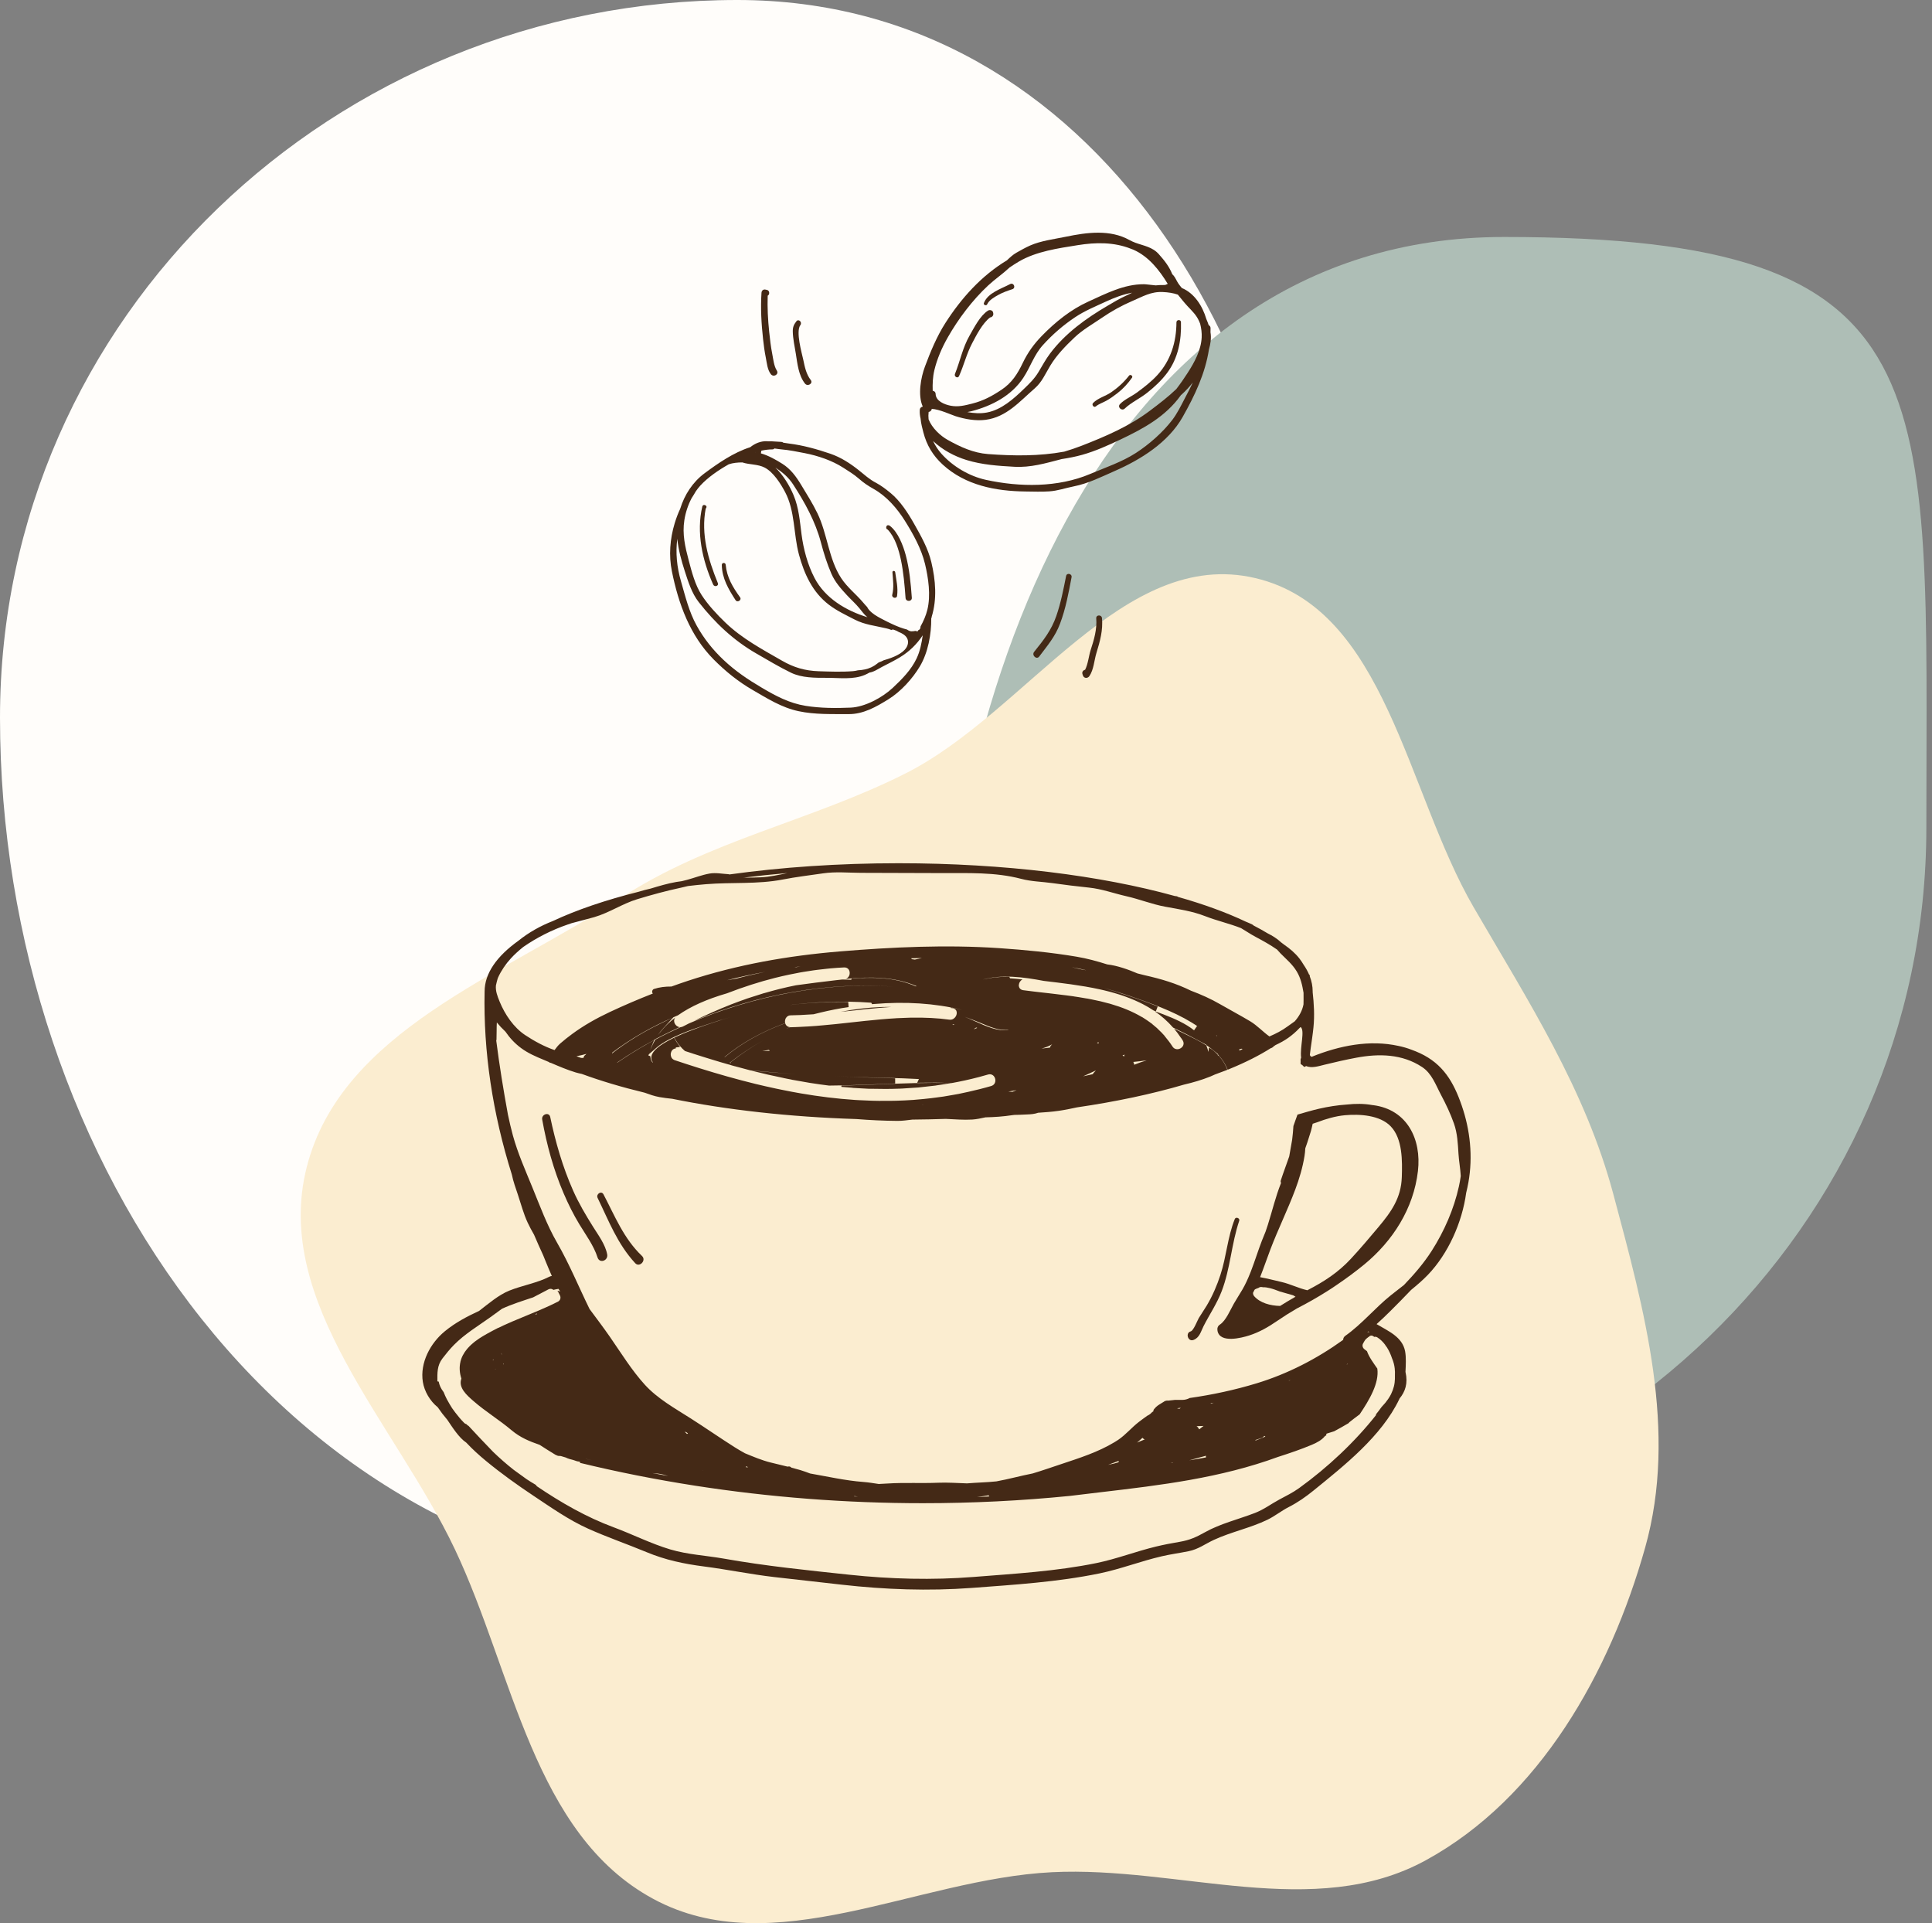 <svg width="212" height="211" viewBox="0 0 212 211" fill="none" xmlns="http://www.w3.org/2000/svg">
<rect x="0" y="0" width="212" height="211" fill="#808080" stroke="none"/>
<path fill-rule="evenodd" clip-rule="evenodd" d="M80.916 174.071C31.966 174.071 0 127.486 0 78.738C0 34.74 36.736 1.52588e-05 80.916 1.52588e-05C120.275 1.52588e-05 143.417 39.541 143.417 78.738C143.417 123.2 125.563 174.071 80.916 174.071Z" fill="#FFFDFA"/>
<path fill-rule="evenodd" clip-rule="evenodd" d="M165.048 26C213.998 26 211.38 42.085 211.38 90.833C211.38 134.831 174.644 169.571 130.464 169.571C91.105 169.571 102.547 160.53 102.547 121.333C102.547 76.871 120.401 26 165.048 26Z" fill="#AEBEB6"/>
<path fill-rule="evenodd" clip-rule="evenodd" d="M115.426 205.41C100.531 206.155 84.823 215.443 71.688 208.34C58.528 201.224 56.344 183.549 49.916 169.985C43.368 156.169 29.891 142.909 33.651 128.077C37.447 113.1 55.152 107.049 68.015 98.589C77.748 92.187 88.958 90.102 99.355 84.861C112.713 78.126 123.208 59.998 137.756 63.428C152.063 66.801 154.303 86.806 161.718 99.564C167.693 109.844 173.947 119.497 177.026 130.994C180.453 143.794 184.113 157.042 180.524 169.796C176.657 183.54 168.932 197.274 156.455 204.1C144.187 210.812 129.375 204.713 115.426 205.41Z" fill="#FBEDD0"/>
<g clip-path="url(#clip0_55_521)">
<path d="M92.216 111.017C94.087 110.823 95.953 110.604 97.823 110.477C97.469 110.479 97.121 110.473 96.758 110.486C95.217 110.541 93.701 110.725 92.216 111.017Z" fill="#442916"/>
<path d="M150.277 146.159C150.227 146.146 150.175 146.137 150.126 146.139L150.04 146.153L150.136 146.076L150.277 146.159ZM142.564 163.259C141.86 163.767 141.13 164.12 140.37 164.529C139.444 165.027 138.693 165.614 137.696 165.999C135.922 166.683 133.889 167.174 132.237 168.103C131.287 168.637 130.539 168.979 129.444 169.163C128.581 169.308 127.724 169.472 126.871 169.676C124.658 170.207 122.536 171.037 120.301 171.495C115.904 172.394 111.321 172.66 106.854 173.014C102.306 173.375 97.718 173.253 93.184 172.77C88.596 172.282 83.992 171.816 79.447 171.008C77.481 170.659 75.466 170.569 73.545 169.995C71.42 169.36 69.407 168.333 67.326 167.563C64.36 166.465 61.559 164.859 58.901 163.058C58.869 162.99 58.822 162.927 58.741 162.88C58.415 162.693 58.097 162.493 57.783 162.286C57.311 161.952 56.844 161.614 56.381 161.272C55.592 160.656 54.836 159.99 54.109 159.29C53.195 158.346 52.297 157.396 51.411 156.438L51.329 156.395L51.301 156.365L51.247 156.327L51.169 156.244C51.09 156.226 51.015 156.195 50.949 156.128C50.573 155.749 50.252 155.364 49.957 154.975C49.846 154.83 49.737 154.685 49.637 154.538L49.594 154.474C49.502 154.336 49.419 154.195 49.336 154.054C49.257 153.923 49.182 153.789 49.111 153.656L49.111 153.656L49.11 153.655C49.081 153.602 49.048 153.551 49.021 153.497C48.897 153.249 48.779 152.997 48.681 152.738L48.651 152.695C48.375 152.338 48.211 151.965 48.137 151.582L47.995 151.556C47.988 150.632 47.954 149.822 48.551 149.043C48.941 148.534 49.352 148.027 49.803 147.568C51.002 146.347 52.464 145.483 53.833 144.501C54.28 144.18 54.688 143.871 55.095 143.584C56.2 143.08 57.353 142.722 58.501 142.34C59.061 142.041 59.623 141.745 60.19 141.458C60.394 141.355 60.587 141.404 60.723 141.52H60.726C60.914 141.472 61.1 141.436 61.286 141.408C61.349 141.511 61.413 141.612 61.479 141.712C61.38 141.653 61.271 141.623 61.163 141.624L61.245 141.73C61.311 141.862 61.378 141.995 61.444 142.127C61.546 142.331 61.511 142.602 61.32 142.743L61.272 142.784C60.925 142.964 60.571 143.134 60.216 143.298C60.142 143.331 60.069 143.362 59.996 143.396C59.691 143.533 59.384 143.669 59.073 143.801V143.801C58.954 143.852 58.834 143.901 58.714 143.952V143.949C57.893 144.291 57.066 144.626 56.248 144.976L56.179 145.006C55.874 145.138 55.569 145.27 55.268 145.409C55.077 145.496 54.89 145.59 54.702 145.682L54.671 145.682C54.531 145.75 54.395 145.826 54.257 145.897L54.233 145.909L54.232 145.91C54.171 145.941 54.111 145.972 54.051 146.004L54.051 146.003L54.031 146.014C53.816 146.126 53.603 146.242 53.393 146.362C53.11 146.522 52.83 146.689 52.558 146.868C52.392 146.978 52.24 147.089 52.096 147.2L51.961 147.312C51.868 147.388 51.778 147.465 51.695 147.542L51.558 147.673C51.485 147.746 51.416 147.819 51.351 147.892L51.234 148.028C51.171 148.105 51.114 148.182 51.059 148.259L50.971 148.383C50.901 148.49 50.838 148.598 50.783 148.706L50.762 148.744C50.703 148.862 50.655 148.98 50.613 149.099L50.577 149.216C50.559 149.275 50.538 149.334 50.523 149.393L50.531 149.387C50.378 150.007 50.428 150.634 50.629 151.256C50.263 152.248 51.237 153.09 51.948 153.711C53.264 154.863 54.792 155.786 56.124 156.911C57.1 157.735 58.128 158.145 59.209 158.518C59.784 158.891 60.364 159.258 60.951 159.612C61.027 159.646 61.104 159.674 61.178 159.71L61.256 159.731C61.349 159.738 61.442 159.742 61.534 159.747C61.713 159.808 61.896 159.861 62.079 159.91C62.323 160.038 62.612 160.112 62.896 160.181C63.045 160.23 63.194 160.279 63.342 160.33L63.473 160.345L63.49 160.351C63.549 160.373 63.604 160.377 63.66 160.383L63.632 160.495C67.761 161.501 71.974 162.333 76.243 162.998L76.252 163L76.266 163.002C84.454 164.276 92.848 164.924 101.253 164.924C106.656 164.924 112.064 164.659 117.423 164.122C118.585 163.977 119.746 163.841 120.907 163.704C127.321 162.951 133.902 162.171 140.235 159.848C141.485 159.447 142.73 159.027 143.94 158.519C144.518 158.278 145.043 157.993 145.399 157.55L145.551 157.472L145.511 157.399L145.576 157.29C145.851 157.203 146.128 157.125 146.4 157.033C146.935 156.744 147.465 156.45 147.987 156.138L148.06 156.045C148.419 155.754 148.806 155.468 149.196 155.176C150.265 153.584 151.356 151.754 151.134 150.154C150.739 149.582 150.236 148.916 150 148.247C149.92 148.182 149.838 148.116 149.747 148.052C149.533 147.901 149.439 147.635 149.575 147.395C149.815 146.972 149.782 146.988 150.147 146.702L150.188 146.68C150.32 146.531 150.521 146.467 150.729 146.627L150.793 146.678C150.903 146.652 151.021 146.66 151.127 146.726C151.472 146.942 151.768 147.236 152.02 147.579L152.01 147.587C152.076 147.667 152.13 147.748 152.19 147.828C152.419 148.192 152.606 148.597 152.746 149.023C152.91 149.401 153.005 149.781 153.047 150.16L153.047 150.189C153.059 150.297 153.066 150.406 153.07 150.514C153.073 150.636 153.074 150.757 153.066 150.879C153.073 151.16 153.067 151.436 153.034 151.693C152.998 151.984 152.924 152.257 152.827 152.519C152.781 152.645 152.729 152.768 152.672 152.887L152.649 152.937L152.65 152.937L152.642 152.955L152.636 152.97C152.558 153.124 152.468 153.272 152.373 153.416L152.323 153.494C152.23 153.629 152.131 153.761 152.026 153.891L151.954 153.976C151.843 154.108 151.729 154.237 151.607 154.362C151.396 154.659 151.169 154.954 150.929 155.245L151.046 155.19C148.669 158.213 145.671 161.015 142.564 163.259ZM143.896 150.301L143.853 150.318L143.894 150.295L143.896 150.301ZM108.482 164.055L108.561 164.183C108.109 164.203 107.658 164.23 107.206 164.246C107.632 164.187 108.058 164.127 108.482 164.055ZM93.757 164.143C93.879 164.161 94.001 164.178 94.124 164.195C93.987 164.189 93.85 164.186 93.713 164.18L93.757 164.143ZM72.267 161.687C72.632 161.737 72.98 161.834 73.325 161.939C72.743 161.837 72.164 161.725 71.583 161.616C71.811 161.634 72.038 161.655 72.267 161.687ZM64.294 160.059C64.532 160.111 64.769 160.169 65.005 160.229C64.768 160.174 64.529 160.121 64.292 160.064L64.294 160.059ZM58.862 144.221L58.756 144.193L58.743 144.192L58.742 144.183C58.802 144.156 58.862 144.128 58.923 144.101L58.862 144.221ZM83.484 96.255C82.85 96.284 82.216 96.288 81.582 96.291C83.148 96.097 84.759 95.928 86.408 95.787C85.435 95.991 84.458 96.212 83.484 96.255ZM126.316 98.174L126.216 98.147L126.319 98.17L126.316 98.174ZM133.497 114.754L133.48 114.707L133.497 114.754ZM124.452 116.819C124.449 116.711 124.418 116.604 124.359 116.512C124.851 116.466 125.341 116.406 125.829 116.334C125.358 116.48 124.895 116.637 124.452 116.819ZM83.807 106.662C82.789 106.875 81.775 107.103 80.773 107.376C80.444 107.432 80.115 107.488 79.786 107.542C81.177 107.186 82.582 106.88 83.997 106.621C83.934 106.635 83.87 106.649 83.807 106.662ZM87.385 106.111C87.316 106.109 87.247 106.113 87.178 106.114C87.395 106.084 87.613 106.056 87.831 106.028C87.682 106.056 87.534 106.083 87.385 106.111ZM100.388 105.282C100.284 105.269 100.18 105.253 100.076 105.239L99.962 105.14C100.362 105.129 100.762 105.116 101.163 105.109C100.904 105.164 100.645 105.22 100.388 105.282ZM115.405 114.601L115.442 114.596L115.325 114.711C115.266 114.775 115.232 114.854 115.21 114.936C114.903 114.971 114.597 115.01 114.291 115.046C114.692 114.933 115.075 114.795 115.405 114.601ZM123.345 115.914C123.291 115.874 123.238 115.834 123.176 115.796C123.253 115.767 123.329 115.736 123.406 115.707C123.373 115.772 123.352 115.841 123.345 115.914ZM101.178 121.224L101.314 121.223L101.32 121.231L101.177 121.231L101.178 121.224ZM119.956 117.771L119.915 117.85C119.58 117.922 119.259 117.989 118.98 118.059L118.849 118.091C119.314 117.869 119.782 117.653 120.253 117.444C120.154 117.552 120.049 117.655 119.956 117.771ZM88.842 117.937C88.542 117.92 88.242 117.903 87.944 117.884C88.243 117.903 88.542 117.92 88.842 117.937ZM104.611 111.78L104.62 111.782C104.495 111.856 104.346 111.896 104.173 111.873C102.836 111.69 101.506 111.636 100.18 111.653C100.093 111.653 100.006 111.652 99.92 111.653C99.632 111.659 99.343 111.672 99.055 111.685C98.855 111.693 98.654 111.698 98.453 111.709L98.355 111.713L98.356 111.716C97.238 111.78 96.12 111.884 95.003 112.002V112C94.939 112.007 94.875 112.014 94.811 112.021C94.057 112.102 93.304 112.185 92.549 112.268C92.234 112.302 91.917 112.336 91.601 112.369C91.178 112.413 90.755 112.45 90.332 112.489C90.065 112.513 89.799 112.54 89.531 112.56C88.978 112.604 88.424 112.635 87.869 112.66C87.498 112.678 87.128 112.699 86.756 112.705L86.712 112.697C86.555 112.763 86.395 112.823 86.24 112.892C86.388 112.827 86.534 112.758 86.681 112.691C86.398 112.665 86.222 112.489 86.159 112.265C83.576 113.218 81.35 114.461 79.545 115.972L79.489 115.987C81.32 114.455 83.558 113.212 86.156 112.25C86.129 112.147 86.129 112.039 86.148 111.936L86.177 111.84L86.195 111.781L86.216 111.73L86.257 111.671L86.332 111.574L86.324 111.576L86.33 111.568L86.438 111.495L86.512 111.447C86.582 111.417 86.664 111.4 86.756 111.398C87.138 111.392 87.518 111.38 87.897 111.363L87.898 111.362H87.906L87.918 111.359C88.369 111.338 88.82 111.313 89.27 111.281C90.268 111.024 91.298 110.792 92.383 110.606C92.534 110.58 92.685 110.558 92.837 110.537L93.118 110.495L93.079 109.929C90.6 109.888 88.157 110.043 85.773 110.391C89.04 109.905 92.353 109.772 95.604 110.012L95.694 110.172L95.877 110.156C99.366 109.86 102.61 110.077 105.552 110.794C105.18 110.709 104.782 110.626 104.341 110.543L104.331 110.592C104.395 110.6 104.457 110.605 104.52 110.613C104.774 110.648 104.914 110.788 104.966 110.962L104.956 110.96L104.966 110.994L104.971 110.996C105.034 111.271 104.892 111.617 104.611 111.78ZM110.654 112.99L110.642 113.013C109.473 113.168 108.255 112.616 107.077 112.086C106.674 111.905 106.264 111.72 105.855 111.563C106.353 111.734 106.861 111.931 107.407 112.152L107.792 112.312C108.671 112.68 109.664 113.098 110.654 112.99ZM91.099 118.052C90.74 118.036 90.38 118.019 90.026 118.001C90.384 118.019 90.741 118.036 91.099 118.052ZM83.817 114.103C82.541 114.822 81.314 115.642 80.147 116.564L80.208 116.64L80.128 116.628L80.079 116.589C81.258 115.659 82.512 114.836 83.817 114.103ZM104.643 112.462C104.6 112.433 104.551 112.409 104.497 112.389C104.571 112.389 104.645 112.388 104.719 112.388L104.643 112.462ZM106.859 112.908L106.898 112.879C106.964 112.832 107.031 112.789 107.098 112.744L107.127 112.74L107.137 112.737L107.232 112.779C107.124 112.821 107.017 112.864 106.909 112.905L106.859 112.908ZM83.644 115.313C83.888 115.272 84.132 115.233 84.375 115.187L84.469 115.292C84.194 115.302 83.918 115.31 83.644 115.313ZM111.066 119.787C110.925 119.779 110.783 119.773 110.642 119.766C110.933 119.72 111.239 119.666 111.552 119.601C111.366 119.677 111.212 119.742 111.094 119.793L111.066 119.787ZM72.533 112.271C70.57 113.225 68.749 114.332 67.168 115.572L67.164 115.503C69.15 114.002 71.407 112.695 73.88 111.615L72.533 112.271ZM87.889 119.965C87.212 119.849 86.537 119.718 85.862 119.581C85.639 119.536 85.416 119.491 85.194 119.444L85.084 119.42C84.368 119.267 83.652 119.105 82.938 118.932C80.852 118.423 78.775 117.831 76.708 117.184C75.819 116.904 74.931 116.618 74.046 116.321C73.767 116.227 73.633 116.01 73.606 115.78L73.601 115.738C73.597 115.666 73.601 115.592 73.617 115.522C73.641 115.417 73.687 115.319 73.751 115.238C73.686 115.195 73.617 115.156 73.552 115.113L73.755 115.234C73.852 115.113 73.991 115.033 74.163 115.028L74.154 114.922L74.628 114.863L74.35 114.473C74.263 114.35 74.178 114.224 74.101 114.089L73.968 113.852L73.726 113.974C72.362 114.658 71.63 115.272 71.49 115.852C71.426 116.112 71.479 116.369 71.651 116.553L71.588 116.559C71.472 116.4 71.405 116.24 71.391 116.084L71.353 115.868L71.158 115.819L71.195 115.672L72.074 114.919C73.377 113.805 76.053 112.91 77.196 112.528L77.543 112.411C78.399 112.114 79.268 111.851 80.142 111.606C79.604 111.76 79.071 111.925 78.541 112.101L78.381 112.154C77.691 112.381 75.858 112.983 74.276 113.71L73.991 113.841L74.149 114.112C74.422 114.579 74.767 114.972 75.159 115.312C75.439 115.404 75.72 115.492 75.999 115.583L76.011 115.591C76.174 115.643 76.337 115.692 76.5 115.745C76.825 115.848 77.15 115.95 77.475 116.05C77.745 116.134 78.013 116.216 78.283 116.298C78.5 116.364 78.717 116.43 78.935 116.494L78.935 116.497C79.266 116.594 79.596 116.688 79.927 116.782L79.93 116.783L79.927 116.779C80.006 116.802 80.086 116.825 80.165 116.848L80.159 116.849C80.254 116.876 80.349 116.904 80.443 116.931C80.496 116.947 80.547 116.962 80.6 116.976L80.627 116.979C81.198 117.138 81.77 117.291 82.342 117.437C82.502 117.45 82.66 117.464 82.814 117.476C83.186 117.506 83.542 117.535 83.879 117.567C85.081 117.682 86.289 117.776 87.498 117.855C85.911 117.755 84.347 117.637 82.775 117.491L82.678 117.482C82.596 117.475 82.504 117.466 82.419 117.458C83.016 117.61 83.615 117.753 84.214 117.891H84.209L84.237 117.897C84.822 118.031 85.407 118.156 85.993 118.275L85.985 118.277C86.035 118.287 86.087 118.296 86.138 118.307C86.204 118.32 86.27 118.336 86.337 118.349L86.346 118.35C86.533 118.388 86.72 118.422 86.908 118.459L86.854 118.456C86.993 118.483 87.133 118.504 87.272 118.529C87.799 118.628 88.325 118.722 88.853 118.806H88.854L88.912 118.816L88.938 118.821H88.947C89.622 118.927 90.298 119.023 90.974 119.105C92.831 119.088 94.689 119.021 96.52 118.946L98.228 118.878L98.227 118.592L98.292 118.589L98.227 118.588L98.225 118.308C95.881 118.242 93.692 118.168 91.584 118.074C94.106 118.181 96.617 118.245 99.086 118.308L100.834 118.388L100.642 118.801L101.097 118.793C102.221 118.773 103.207 118.776 104.126 118.826C101.62 118.762 98.978 118.866 96.423 118.968C95.063 119.023 93.696 119.077 92.33 119.108L92.329 119.247C92.762 119.289 93.195 119.322 93.629 119.353L93.528 119.356C93.623 119.363 93.718 119.366 93.813 119.372C94.053 119.388 94.294 119.399 94.535 119.411C94.753 119.423 94.971 119.439 95.19 119.447H95.19L95.326 119.454C95.446 119.456 95.567 119.458 95.686 119.458L95.674 119.455C96.691 119.484 97.708 119.48 98.727 119.441L98.781 119.44L98.868 119.435H98.928C99.031 119.43 99.134 119.42 99.237 119.414C99.669 119.392 100.101 119.364 100.533 119.329L100.543 119.328C100.619 119.322 100.694 119.32 100.771 119.313C100.87 119.304 100.97 119.29 101.069 119.281C101.496 119.24 101.924 119.192 102.351 119.137C102.461 119.123 102.571 119.115 102.682 119.1L102.663 119.101L102.743 119.092L102.707 119.092C103.272 119.015 103.837 118.927 104.402 118.824L104.404 118.834C105.406 118.652 106.41 118.434 107.414 118.171C107.749 118.083 108.084 117.99 108.419 117.892C108.502 117.868 108.579 117.863 108.651 117.867L108.68 117.867C108.746 117.875 108.808 117.894 108.864 117.922L108.894 117.937C108.948 117.968 108.996 118.006 109.037 118.051L109.055 118.073C109.096 118.122 109.133 118.177 109.16 118.237L109.16 118.24C109.189 118.304 109.208 118.373 109.217 118.442L109.218 118.447C109.227 118.515 109.225 118.586 109.214 118.653L109.212 118.666C109.2 118.733 109.177 118.798 109.144 118.858L109.139 118.868C109.103 118.929 109.057 118.985 108.998 119.033C108.935 119.083 108.859 119.125 108.767 119.152C107.928 119.398 107.09 119.604 106.253 119.791C105.896 119.871 105.539 119.951 105.183 120.021C104.969 120.063 104.755 120.097 104.54 120.135C104.201 120.195 103.863 120.257 103.524 120.309C103.277 120.346 103.03 120.376 102.784 120.409C102.577 120.436 102.371 120.464 102.165 120.489C101.622 120.553 101.079 120.606 100.536 120.649C100.436 120.657 100.336 120.669 100.235 120.676C99.612 120.72 98.99 120.749 98.368 120.767C98.163 120.773 97.958 120.774 97.753 120.778C97.312 120.785 96.87 120.786 96.429 120.781C96.194 120.778 95.959 120.773 95.724 120.767C95.24 120.753 94.757 120.733 94.273 120.706C94.119 120.697 93.965 120.69 93.812 120.68C91.832 120.549 89.857 120.303 87.889 119.965ZM120.509 114.331L120.587 114.454C120.515 114.459 120.443 114.461 120.37 114.466L120.509 114.331ZM85.025 107.294C85.546 107.162 86.071 107.043 86.598 106.931C86.982 106.85 87.368 106.773 87.755 106.703C87.892 106.678 88.03 106.656 88.167 106.632C88.514 106.574 88.862 106.52 89.211 106.47C89.363 106.449 89.516 106.427 89.668 106.408C90.019 106.362 90.371 106.324 90.724 106.288C90.865 106.274 91.006 106.257 91.148 106.244C91.636 106.201 92.126 106.165 92.62 106.142C93.106 106.118 93.301 106.54 93.223 106.911L93.218 106.937L93.177 107.054C93.105 107.214 92.977 107.348 92.785 107.406L92.95 107.389C95.303 107.171 98.048 107.103 100.561 108.187L100.505 108.224C98.145 107.171 95.579 107.208 93.608 107.358L93.47 107.358L93.396 107.496C93.163 107.485 92.928 107.479 92.694 107.473L92.41 107.469L91.715 107.545C90.239 107.719 88.782 107.897 87.34 108.101C86.174 108.332 85.024 108.621 83.887 108.954L83.829 108.965C83.722 108.996 83.617 109.034 83.511 109.066C83.126 109.182 82.743 109.305 82.362 109.432C82.232 109.476 82.1 109.513 81.971 109.558C81.915 109.577 81.862 109.599 81.807 109.618C81.28 109.802 80.756 109.994 80.236 110.197L80.161 110.224L80.179 110.219L80.13 110.237L80.16 110.228C78.808 110.759 77.473 111.354 76.156 112.005C83.141 109.09 90.925 107.723 98.025 108.241C90.723 107.729 82.755 109.189 75.615 112.278C75.394 112.39 75.174 112.501 74.954 112.616C74.859 112.666 74.765 112.69 74.675 112.695C73.762 113.113 72.861 113.553 71.981 114.024L71.907 114.063L71.836 114.193C71.764 114.321 71.692 114.449 71.63 114.584L71.35 115.19C71.387 115.088 71.428 114.981 71.474 114.869L71.784 114.111L71.07 114.513C69.912 115.167 68.787 115.869 67.72 116.603L67.75 116.553C68.972 115.711 70.337 114.881 71.805 114.086L71.874 114.049L71.896 114.012L72.974 113.466C73.505 113.198 74.045 112.941 74.588 112.691C74.097 112.646 73.771 112.01 74.109 111.633C73.535 112.07 73.034 112.537 72.626 113.031L72.176 113.574C72.376 113.286 72.604 113.004 72.866 112.72L73.894 111.609C74.047 111.542 74.202 111.476 74.358 111.411L74.411 111.381C75.793 110.413 77.554 109.626 79.775 108.98C80.661 108.634 81.556 108.318 82.459 108.029L82.465 108.028L82.504 108.016C82.909 107.887 83.315 107.763 83.724 107.645C84.156 107.522 84.589 107.404 85.025 107.294ZM63.254 115.885C63.62 115.818 63.986 115.729 64.348 115.626L64.238 115.737L64.224 115.745C64.102 115.828 64.046 115.947 64.026 116.071C63.939 116.069 63.851 116.069 63.763 116.069C63.596 116.001 63.427 115.94 63.254 115.885ZM119.155 106.438L119.152 106.444C118.898 106.405 118.666 106.368 118.483 106.323C118.189 106.25 117.897 106.18 117.604 106.11C118.126 106.207 118.643 106.315 119.155 106.438ZM133.455 113.605L133.525 113.606L133.519 113.691L133.455 113.605ZM136 115.265L135.991 115.124L135.994 115.119C136.091 115.096 136.183 115.074 136.268 115.055L136.34 115.109C136.228 115.163 136.115 115.216 136 115.265ZM65.207 100.624C66.851 100.148 68.296 99.151 69.922 98.657C71.488 98.18 73.125 97.734 74.726 97.393C74.972 97.34 75.212 97.282 75.452 97.222L75.539 97.206C76.19 97.126 76.842 97.061 77.49 97.008C80.302 96.778 83.126 97.036 85.897 96.495C87.356 96.21 88.861 96.034 90.332 95.818C91.692 95.618 93.099 95.758 94.468 95.763C97.414 95.772 100.36 95.782 103.305 95.791C106.226 95.8 109.203 95.672 112.044 96.421C113.21 96.727 114.314 96.728 115.486 96.892C116.822 97.08 118.158 97.245 119.5 97.384C120.906 97.529 122.223 98.018 123.591 98.328C125.053 98.659 126.415 99.216 127.895 99.486C129.395 99.76 130.838 99.969 132.265 100.525C133.564 101.031 134.899 101.322 136.183 101.831C136.714 102.143 137.221 102.493 137.768 102.784C138.607 103.229 139.379 103.657 140.133 104.183C140.252 104.315 140.366 104.452 140.495 104.583C141.149 105.251 141.802 105.767 142.293 106.584C142.734 107.315 142.899 108.093 143.039 108.923C143.045 109.182 143.044 109.438 143.042 109.681C143.041 109.845 143.041 110.018 143.034 110.193C142.901 110.897 142.548 111.515 142.074 112.053C141.806 112.251 141.518 112.442 141.295 112.608C140.661 113.079 139.996 113.412 139.295 113.714C138.578 113.206 137.957 112.513 137.183 112.049C136.104 111.403 134.98 110.812 133.89 110.181C132.862 109.586 131.805 109.116 130.698 108.7C129.018 107.879 127.486 107.425 125.61 106.999C125.344 106.939 125.082 106.867 124.818 106.801C123.864 106.392 122.621 105.938 121.497 105.811C120.395 105.46 119.279 105.156 118.13 104.963C115.341 104.494 112.469 104.217 109.647 104.026C103.836 103.633 97.93 103.906 92.132 104.388C86.458 104.859 80.906 105.832 75.492 107.609C74.889 107.807 74.284 108.02 73.68 108.238C73.016 108.232 72.347 108.308 71.76 108.506C71.557 108.575 71.499 108.87 71.638 109.006C70.029 109.637 68.436 110.319 66.902 111.04C65.462 111.718 64.058 112.503 62.777 113.449C62.334 113.776 61.896 114.119 61.482 114.482C61.223 114.709 61.034 114.959 60.852 115.21C59.726 114.827 58.602 114.211 57.63 113.566C56.356 112.722 55.404 111.299 54.832 109.91C54.561 109.249 54.367 108.722 54.417 108.129C54.469 107.878 54.534 107.629 54.602 107.387C54.623 107.335 54.638 107.285 54.662 107.231C55.006 106.479 55.502 105.758 56.057 105.152C56.47 104.7 56.932 104.288 57.414 103.899C58.915 102.857 60.568 102.026 62.285 101.437C62.437 101.385 62.592 101.333 62.744 101.281C63.562 101.058 64.387 100.861 65.207 100.624ZM129.419 154.567L129.288 154.544L129.158 154.511C129.296 154.495 129.433 154.475 129.571 154.458C129.517 154.492 129.466 154.528 129.419 154.567ZM132.904 154.002L132.824 153.965C132.944 153.943 133.064 153.926 133.184 153.903C133.091 153.937 132.997 153.968 132.904 154.002ZM141.472 151.474L141.472 151.472L141.461 151.476L141.391 151.489C141.467 151.457 141.543 151.425 141.618 151.392L141.477 151.473L141.472 151.474ZM147.857 149.68L147.755 149.689L147.906 149.623L147.857 149.68ZM138.445 157.761C138.566 157.719 138.66 157.635 138.728 157.534L138.851 157.613C138.667 157.688 138.485 157.767 138.301 157.841C138.127 157.911 137.952 157.98 137.777 158.049L137.754 157.994C137.984 157.916 138.217 157.84 138.445 157.761ZM130.497 160.217C131.099 160.06 131.7 159.896 132.3 159.725L132.325 159.717C132.318 159.778 132.323 159.839 132.335 159.9C131.727 160.019 131.113 160.123 130.497 160.217ZM124.771 158.272C124.975 158.106 125.171 157.929 125.361 157.749C125.426 157.831 125.511 157.894 125.616 157.925C125.335 158.041 125.053 158.156 124.771 158.272ZM131.602 156.819L131.533 156.739C131.485 156.632 131.405 156.538 131.293 156.472L131.301 156.47L131.318 156.474C131.569 156.471 131.821 156.459 132.072 156.448C131.914 156.563 131.756 156.684 131.602 156.819ZM128.672 160.451L128.711 160.475C128.627 160.486 128.544 160.498 128.461 160.509C128.531 160.49 128.602 160.47 128.672 160.451ZM122.758 160.28L122.74 160.43C122.591 160.473 122.442 160.517 122.294 160.561C122.07 160.609 121.844 160.659 121.617 160.712L121.616 160.708C121.998 160.568 122.378 160.425 122.758 160.28ZM55.288 149.589L55.221 149.699L55.209 149.704L55.2 149.653L55.288 149.589ZM54.173 149.186L54.05 149.265L54.084 149.222L54.164 149.142L54.173 149.186ZM77.108 161.368L77.101 161.355L77.144 161.368L77.108 161.368ZM75.494 157.26L75.388 157.33C75.301 157.245 75.213 157.162 75.127 157.076C75.189 157.097 75.251 157.118 75.314 157.138C75.375 157.179 75.433 157.22 75.494 157.26ZM82.092 160.976C82.032 160.978 81.972 160.981 81.91 160.982L81.867 160.99L81.873 160.865C81.945 160.903 82.019 160.939 82.092 160.976ZM55.007 148.421C55.017 148.479 55.039 148.532 55.065 148.582L55.032 148.607C55.024 148.545 55.014 148.483 55.007 148.421ZM54.379 150.227L54.335 150.194L54.368 150.176L54.379 150.227ZM131.837 113.81L131.72 113.683L131.837 113.81ZM131.625 113.582C131.534 113.486 131.437 113.394 131.339 113.305C131.441 113.396 131.536 113.489 131.625 113.582ZM160.091 130.149C159.538 132.663 158.479 135.082 157.096 137.247C156.226 138.608 155.171 139.821 154.058 140.984C153.576 141.361 153.093 141.73 152.627 142.104C150.887 143.498 149.449 145.27 147.624 146.559C147.456 146.677 147.388 146.84 147.387 147.003C144.497 149.084 141.301 150.733 137.897 151.769C135.489 152.502 133.034 153.029 130.548 153.382C130.312 153.513 130.026 153.592 129.688 153.592H128.898C128.815 153.601 128.731 153.613 128.648 153.621C128.462 153.641 128.276 153.659 128.09 153.677L128.05 153.636L127.997 153.685L127.858 153.699C127.657 153.825 127.452 153.946 127.251 154.073C127.164 154.128 127.08 154.187 126.994 154.243L126.979 154.257C127.186 154.129 126.944 154.281 126.87 154.352L126.848 154.369C126.788 154.452 126.719 154.526 126.644 154.592C126.608 154.659 126.572 154.724 126.533 154.783L126.605 154.775L126.566 154.828C126.511 154.87 126.456 154.912 126.4 154.954C126.248 155.126 126.074 155.25 125.888 155.329C125.576 155.554 125.264 155.779 124.962 156.013C124.169 156.625 123.542 157.398 122.714 157.964C122.578 158.053 122.441 158.138 122.305 158.224C120.472 159.33 118.466 159.961 116.444 160.636C115.417 160.98 114.377 161.34 113.326 161.658C111.992 161.919 110.678 162.287 109.338 162.529C108.261 162.644 107.186 162.657 106.109 162.749C105.049 162.716 103.986 162.634 102.927 162.679C101.085 162.756 99.251 162.645 97.406 162.763C97.081 162.784 96.754 162.799 96.428 162.816C95.862 162.73 95.297 162.636 94.721 162.592C92.759 162.443 90.832 162.002 88.893 161.664C88.538 161.53 88.183 161.399 87.824 161.292C87.492 161.194 87.161 161.104 86.83 161.017C86.757 160.932 86.655 160.877 86.526 160.895L86.47 160.902L86.429 160.914C85.819 160.761 85.207 160.617 84.586 160.464C83.583 160.218 82.673 159.825 81.736 159.442C81.363 159.233 80.992 159.021 80.631 158.792C78.996 157.757 77.409 156.65 75.776 155.611C74.041 154.508 72.148 153.453 70.752 151.918C69.323 150.346 68.154 148.446 66.946 146.702C66.221 145.656 65.45 144.642 64.693 143.62C63.504 141.199 62.481 138.682 61.132 136.346C60.023 134.427 59.262 132.344 58.427 130.299C57.654 128.405 56.819 126.547 56.277 124.567C56.071 123.814 55.898 123.058 55.737 122.299C55.244 119.597 54.799 116.893 54.454 114.171L54.481 114.058C54.508 113.439 54.481 112.8 54.518 112.177C54.793 112.519 55.109 112.857 55.464 113.189C55.934 113.877 56.489 114.479 57.174 114.986C57.949 115.56 58.798 115.922 59.684 116.289C59.859 116.362 60.035 116.437 60.211 116.512C60.272 116.572 60.352 116.609 60.439 116.61C61.331 116.991 62.224 117.376 63.152 117.657C63.379 117.725 63.609 117.778 63.84 117.826C65.901 118.584 68.214 119.275 70.74 119.885C71.272 120.077 71.801 120.268 72.368 120.368C72.834 120.45 73.301 120.507 73.768 120.555C79.69 121.757 86.567 122.544 93.965 122.777C95.456 122.895 96.938 122.966 98.448 122.979C99.01 122.984 99.561 122.902 100.115 122.837C101.343 122.825 102.565 122.803 103.773 122.761L103.834 122.763C104.783 122.803 105.74 122.889 106.691 122.831C107.179 122.8 107.658 122.692 108.138 122.589C109.115 122.567 110.09 122.503 111.08 122.35C111.158 122.338 111.236 122.333 111.314 122.322C111.665 122.315 112.015 122.307 112.364 122.287C112.797 122.263 113.225 122.271 113.648 122.166C113.735 122.144 113.822 122.115 113.909 122.087C114.661 122.037 115.414 121.984 116.163 121.876C116.844 121.778 117.511 121.642 118.176 121.496C122.472 120.867 126.433 120.025 129.927 118.997C130.901 118.77 131.866 118.493 132.816 118.11C132.995 118.038 133.167 117.957 133.341 117.878C133.7 117.746 134.065 117.616 134.41 117.48L134.684 117.372L134.567 117.102C134.388 116.689 134.145 116.305 133.821 115.929L133.725 115.825L133.638 115.803L133.626 115.708L133.558 115.641C133.4 115.482 133.235 115.332 133.06 115.19L132.666 114.929L132.588 115.412C132.552 115.209 132.491 115.006 132.398 114.774L132.364 114.687L132.285 114.639C131.61 114.213 130.891 113.863 130.194 113.523L129.862 113.361C129.52 113.195 129.175 113.027 128.83 112.86C129.094 113.17 129.342 113.503 129.577 113.856L129.59 113.863C129.644 113.941 129.698 114.019 129.749 114.101H129.747L129.781 114.148C129.813 114.202 129.835 114.254 129.852 114.306L129.862 114.35L129.877 114.465L129.878 114.503C129.874 114.604 129.843 114.699 129.791 114.782C129.561 115.148 128.95 115.291 128.652 114.808C128.522 114.595 128.374 114.406 128.231 114.21L128.223 114.21L128.211 114.194L128.219 114.193L128.127 114.081C128.019 113.937 127.908 113.798 127.794 113.664L127.804 113.661C127.755 113.604 127.701 113.553 127.652 113.497L127.623 113.463L127.62 113.464L127.573 113.412L127.445 113.267L127.438 113.268C127.288 113.111 127.134 112.961 126.975 112.817L126.985 112.818L126.898 112.746C126.744 112.609 126.588 112.477 126.427 112.351L126.465 112.368C126.392 112.31 126.312 112.261 126.238 112.205L126.228 112.198L126.143 112.133C126.045 112.061 125.945 111.993 125.843 111.925C125.741 111.856 125.638 111.788 125.533 111.722C125.473 111.685 125.417 111.644 125.357 111.608L125.347 111.608L125.292 111.572L125.276 111.571C124.242 110.962 123.105 110.507 121.91 110.159L121.906 110.157L121.897 110.155C121.831 110.136 121.766 110.117 121.7 110.098L121.706 110.102C121.407 110.019 121.107 109.941 120.803 109.869L120.736 109.853L120.681 109.841C120.369 109.768 120.055 109.701 119.738 109.64L119.655 109.624C119.52 109.598 119.386 109.569 119.251 109.545L119.293 109.559L119.2 109.543C118.924 109.494 118.648 109.445 118.37 109.402C118.251 109.384 118.132 109.366 118.012 109.348C117.933 109.337 117.855 109.324 117.777 109.313L117.874 109.321C117.59 109.28 117.308 109.245 117.025 109.209H117.023C116.524 109.144 116.028 109.083 115.535 109.027C115.415 109.013 115.296 108.999 115.177 108.985C114.82 108.945 114.469 108.904 114.119 108.865C113.889 108.839 113.661 108.812 113.434 108.785C113.037 108.738 112.643 108.69 112.261 108.638C112.175 108.626 112.108 108.597 112.047 108.563L111.993 108.531L111.886 108.419L111.84 108.327L111.798 108.191L111.796 108.183C111.791 108.132 111.799 108.079 111.807 108.027L111.82 107.952L111.85 107.847L111.862 107.822C111.928 107.671 112.044 107.537 112.2 107.457C111.742 107.409 111.286 107.365 110.834 107.337L110.758 107.176L110.579 107.175C109.551 107.156 108.666 107.27 107.842 107.469C109.942 106.893 112.278 107.191 114.538 107.62C115.51 107.737 116.504 107.854 117.5 107.992C117.72 108.023 117.938 108.06 118.157 108.093C118.47 108.141 118.784 108.185 119.095 108.238L119.147 108.247C119.649 108.334 120.149 108.431 120.643 108.538C122.178 108.873 123.663 109.326 125.026 109.983C125.146 110.04 125.266 110.1 125.385 110.16C125.809 110.38 126.222 110.62 126.617 110.885C126.689 110.91 126.763 110.932 126.834 110.957L127.035 110.423C125.936 109.98 124.758 109.557 123.329 109.091L122.973 108.976C122.377 108.782 121.766 108.583 121.145 108.385C122.41 108.757 123.628 109.149 124.814 109.567C127.115 110.378 129.53 111.288 131.568 112.71L131.614 112.743C131.528 112.686 131.446 112.629 131.355 112.571L131.027 113.037L131.078 113.081C130.098 112.283 128.829 111.744 127.677 111.298C127.349 111.17 127.024 111.056 126.702 110.946C127.44 111.451 128.118 112.048 128.728 112.745C129.664 113.192 130.506 113.619 131.305 114.051L132.356 114.617L132.384 114.677L132.451 114.721C132.679 114.872 132.897 115.033 133.1 115.199L133.664 115.66L133.664 115.721L133.74 115.805C134.114 116.215 134.394 116.642 134.6 117.111L134.711 117.366L134.969 117.26C136.699 116.55 138.184 115.796 139.43 115.009C139.557 114.976 139.675 114.904 139.757 114.803C139.828 114.756 139.893 114.708 139.962 114.661C140.457 114.429 140.939 114.172 141.386 113.851C141.805 113.55 142.207 113.205 142.567 112.82C142.619 112.774 142.668 112.727 142.717 112.679C143.217 113.05 142.625 114.864 142.775 116.038L142.744 116.129L142.71 116.251L142.716 116.33V116.445L142.727 116.468L142.716 116.473V116.731C142.864 116.818 142.995 116.929 143.11 117.06C143.184 117.027 143.261 116.997 143.336 116.964C143.931 117.229 144.737 116.963 145.33 116.818C146.499 116.531 147.656 116.267 148.841 116.045C151.315 115.582 153.871 115.628 156.05 117.071C157.129 117.785 157.537 119.025 158.122 120.121C158.662 121.136 159.162 122.188 159.546 123.275C159.922 124.338 159.971 125.462 160.04 126.578C160.09 127.407 160.247 128.206 160.29 129.03C160.238 129.404 160.173 129.778 160.091 130.149ZM160.394 121.286C159.507 118.718 158.352 116.742 155.826 115.557C155.519 115.413 155.208 115.289 154.896 115.175C154.432 114.996 153.949 114.854 153.451 114.752C150.306 114.06 147.001 114.705 143.935 115.947C143.865 115.922 143.806 115.888 143.771 115.836L143.732 115.734C143.769 115.488 143.791 115.237 143.823 115.012C143.931 114.242 144.051 113.483 144.128 112.709C144.258 111.397 144.181 110.13 144.038 108.838L144.041 108.78C144.041 108.213 143.93 107.654 143.718 107.103L143.724 106.955L143.658 106.951C143.502 106.579 143.296 106.211 143.047 105.848C142.909 105.615 142.758 105.384 142.583 105.159C142.112 104.558 141.532 104.072 140.905 103.642C140.799 103.559 140.688 103.476 140.577 103.393C140.142 102.979 139.631 102.668 139.091 102.397C138.608 102.105 138.092 101.818 137.546 101.537C137.51 101.495 137.463 101.457 137.403 101.427C137.164 101.31 136.924 101.212 136.685 101.113C134.583 100.116 132.086 99.205 129.26 98.404C129.219 98.367 129.169 98.336 129.099 98.329C129.038 98.322 128.977 98.315 128.916 98.308C120.87 96.073 110.244 94.71 98.609 94.71C91.998 94.71 85.714 95.15 80.042 95.94L79.951 95.914C79.257 95.874 78.535 95.723 77.852 95.844C77.008 95.994 76.198 96.317 75.373 96.538C75.188 96.587 75.002 96.632 74.816 96.678C74.611 96.707 74.404 96.732 74.201 96.767C73.257 96.933 72.328 97.208 71.406 97.488C71.185 97.542 70.964 97.593 70.744 97.649C70.512 97.708 70.285 97.774 70.061 97.844C66.423 98.756 63.248 99.839 60.663 101.052C59.318 101.576 58.025 102.297 56.89 103.211C54.505 104.918 53.179 106.799 53.177 108.774H53.176C53.032 115.397 54.056 122.164 56.165 128.869C56.32 129.633 56.584 130.339 56.836 131.098C57.171 132.106 57.448 133.168 57.895 134.129C58.108 134.588 58.352 135.03 58.602 135.469C58.923 136.222 59.256 136.973 59.604 137.723C59.693 137.943 59.78 138.166 59.871 138.383C60.095 138.923 60.314 139.464 60.553 139.993C60.454 140.004 60.355 140.036 60.268 140.081C58.919 140.773 57.292 141.033 55.877 141.605C54.707 142.078 53.613 143.028 52.569 143.829C51.251 144.439 49.978 145.103 48.81 146.062C47.223 147.364 46.066 149.513 46.399 151.616C46.562 152.639 47.175 153.706 48.029 154.393C48.356 154.875 48.708 155.335 49.085 155.775C49.651 156.605 50.355 157.74 51.165 158.278C51.842 159.004 52.581 159.672 53.345 160.301C54.996 161.661 56.75 162.918 58.528 164.101C60.454 165.383 62.407 166.762 64.52 167.711C66.626 168.657 68.828 169.413 70.96 170.299C73.011 171.153 75.053 171.583 77.248 171.865C79.818 172.196 82.355 172.725 84.933 173.024C87.412 173.311 89.894 173.584 92.374 173.865C97.102 174.4 101.881 174.573 106.629 174.219C111.287 173.871 116.069 173.572 120.651 172.627C122.967 172.149 125.166 171.286 127.466 170.752C128.443 170.525 129.434 170.392 130.417 170.194C131.5 169.976 132.219 169.403 133.197 168.95C135.081 168.076 137.199 167.648 139.077 166.739C139.892 166.344 140.599 165.762 141.412 165.348C142.387 164.851 143.271 164.236 144.12 163.546C147.524 160.781 151.587 157.582 153.535 153.529L153.575 153.438C154.197 152.697 154.511 151.765 154.23 150.544L154.224 150.526C154.261 149.773 154.308 148.925 154.184 148.259C153.889 146.676 152.331 146.04 151.053 145.277C151.57 144.813 152.075 144.336 152.565 143.845C153.332 143.076 154.101 142.31 154.844 141.522C155.488 140.995 156.121 140.457 156.696 139.856C158.896 137.56 160.44 134.149 160.884 130.875C160.978 130.491 161.063 130.106 161.131 129.719C161.632 126.893 161.328 123.991 160.394 121.286Z" fill="#442916"/>
<path d="M143.498 141.539L143.454 141.562C142.488 141.34 141.604 140.881 140.639 140.658C139.866 140.479 139.063 140.269 138.271 140.125C138.678 139.104 139.029 138.054 139.411 137.052C140.255 134.843 141.299 132.729 142.129 130.517C142.575 129.33 142.937 128.101 143.143 126.849C143.19 126.563 143.216 126.277 143.23 125.991C143.307 125.772 143.385 125.553 143.458 125.332C143.597 124.913 143.729 124.491 143.859 124.069C143.928 123.845 143.972 123.554 144.042 123.294C144.214 123.241 144.385 123.189 144.542 123.128C145.488 122.763 146.559 122.451 147.577 122.358C149.182 122.211 151.411 122.338 152.597 123.569C153.919 124.94 153.878 127.371 153.822 129.143C153.751 131.418 152.67 132.946 151.275 134.61C150.288 135.788 149.29 136.969 148.244 138.096C146.843 139.608 145.316 140.599 143.498 141.539ZM137.623 142.213C137.533 142.109 137.492 141.974 137.494 141.844C137.551 141.737 137.602 141.627 137.656 141.518L137.72 141.458C137.843 141.391 137.967 141.344 138.09 141.308C138.193 141.225 138.326 141.179 138.488 141.211L138.57 141.229C138.83 141.22 139.09 141.265 139.351 141.33C139.714 141.42 140.078 141.557 140.439 141.698C140.915 141.833 141.39 141.973 141.868 142.105C141.94 142.125 141.996 142.163 142.045 142.207L142.159 142.269C141.585 142.595 141.025 142.933 140.469 143.282C139.392 143.256 138.28 142.96 137.623 142.213ZM150.694 121.254L150.591 121.244C149.692 121.077 148.73 121.081 147.799 121.184C146.761 121.255 145.726 121.416 144.75 121.642C143.95 121.827 143.163 122.059 142.375 122.29C142.306 122.471 142.24 122.653 142.177 122.837L142.166 122.864L142.143 122.931C142.121 122.994 142.098 123.058 142.076 123.121C142.026 123.262 141.977 123.402 141.927 123.543C141.899 124.041 141.852 124.538 141.79 125.035C141.678 125.648 141.567 126.261 141.467 126.878C141.166 127.754 140.834 128.618 140.546 129.501C140.511 129.609 140.528 129.705 140.572 129.787C139.973 131.274 139.607 132.854 139.122 134.381C139.044 134.627 138.958 134.872 138.876 135.118C138.738 135.452 138.599 135.786 138.468 136.125C138.057 137.191 137.699 138.353 137.27 139.464C137.242 139.534 137.214 139.604 137.187 139.673C136.935 140.304 136.659 140.916 136.331 141.48C136.024 142.006 135.695 142.502 135.393 143.03C135.007 143.703 134.526 144.897 133.856 145.331C133.61 145.489 133.547 145.751 133.599 146.021C133.867 147.398 136.22 146.793 137.074 146.52C138.199 146.16 139.176 145.592 140.148 144.924C140.867 144.431 141.568 143.989 142.301 143.563C143.449 142.975 144.575 142.337 145.665 141.645C146.015 141.427 146.357 141.202 146.692 140.967C147.732 140.264 148.74 139.52 149.7 138.731C152.84 136.148 155.115 132.588 155.591 128.485C155.996 124.994 154.415 121.741 150.694 121.254Z" fill="#442916"/>
<path d="M62.884 130.614C61.74 128.036 60.955 125.307 60.376 122.552C60.253 121.965 59.393 122.253 59.495 122.826C59.995 125.609 60.736 128.334 61.852 130.935C62.352 132.1 62.914 133.231 63.569 134.316C64.272 135.479 65.153 136.657 65.569 137.962C65.792 138.662 66.751 138.316 66.628 137.632C66.433 136.551 65.65 135.511 65.076 134.592C64.266 133.298 63.504 132.015 62.884 130.614Z" fill="#442916"/>
<path d="M66.22 131.037C65.991 130.602 65.371 131.007 65.58 131.437C66.821 133.989 67.744 136.466 69.702 138.59C70.173 139.101 70.956 138.286 70.447 137.8C68.431 135.877 67.487 133.447 66.22 131.037Z" fill="#442916"/>
<path d="M135.983 133.93C136.077 133.652 135.606 133.471 135.495 133.746C134.705 135.699 134.579 137.856 133.923 139.861C133.536 141.044 133.054 142.172 132.415 143.242C132.137 143.705 131.826 144.148 131.545 144.61C131.405 144.84 130.973 145.99 130.659 146.072C130.043 146.235 130.357 147.24 130.953 147.016C131.636 146.759 131.755 146.115 132.065 145.504C132.722 144.209 133.533 143.033 134.056 141.666C135.019 139.15 135.126 136.458 135.983 133.93Z" fill="#442916"/>
</g>
<path d="M128.639 46.069C127.589 47.445 126.085 48.765 124.635 49.702C123.111 50.686 121.281 51.3 119.616 52.005C116.09 53.498 111.9 53.454 108.2 52.65C106.374 52.254 104.557 51.184 103.31 49.788C102.922 49.353 102.625 48.889 102.389 48.389C103.42 49.364 104.741 50.069 106.074 50.476C107.776 50.996 109.539 51.116 111.316 51.213C113.094 51.311 114.715 50.831 116.414 50.39L116.499 50.368C117.264 50.251 118.024 50.107 118.758 49.899C120.219 49.486 121.578 48.87 122.947 48.222C125.473 47.024 127.884 45.715 129.551 43.398L129.583 43.353L129.702 43.251C130.147 42.844 130.536 42.416 130.884 41.966C130.602 42.591 130.271 43.205 129.962 43.8C129.568 44.559 129.157 45.388 128.639 46.069ZM108.417 49.818C106.809 49.697 105.393 49.044 103.997 48.266C103.182 47.813 102.277 46.97 101.895 46.011C101.864 45.744 101.867 45.473 101.9 45.201C102.08 45.17 102.231 45.031 102.24 44.859C103.054 44.889 104.422 45.525 104.853 45.661C105.891 45.988 107.07 46.205 108.159 46.06C110.465 45.753 111.89 44.039 113.538 42.614C114.338 41.922 114.706 41.009 115.25 40.112C115.951 38.954 116.932 37.949 117.909 37.023C118.815 36.164 119.905 35.559 120.926 34.857C121.964 34.144 123.093 33.516 124.248 33.025C125.385 32.541 126.294 31.976 127.595 32.039C128.201 32.068 128.751 32.151 129.247 32.326C129.598 32.755 129.932 33.185 130.311 33.592C130.812 34.13 131.279 34.552 131.578 35.242C131.619 35.336 131.658 35.43 131.695 35.522C131.822 36.023 131.887 36.534 131.861 37.028C131.783 38.446 131.074 39.743 130.322 40.911C129.92 41.535 129.509 42.126 129.076 42.688C128.195 43.533 127.198 44.297 126.17 45.07C123.907 46.772 121.334 47.872 118.708 48.897C118.074 49.144 117.431 49.36 116.781 49.553C114.022 50.059 111.21 50.026 108.417 49.818ZM124.231 32.114C124.007 32.228 123.784 32.343 123.555 32.444C122.863 32.751 122.188 33.164 121.535 33.546C119.169 34.931 116.886 36.574 115.225 38.786C114.743 39.429 114.375 40.115 113.964 40.803C113.512 41.557 112.979 42.065 112.351 42.672C111.222 43.765 109.885 44.967 108.282 45.261C107.584 45.389 106.864 45.343 106.147 45.212C106.311 45.184 106.466 45.151 106.607 45.114C108.834 44.533 110.999 43.417 112.299 41.434C113.082 40.241 113.459 38.943 114.444 37.854C115.503 36.684 116.677 35.668 117.99 34.793C119.03 34.1 120.148 33.647 121.276 33.122C122.266 32.661 123.218 32.301 124.231 32.114ZM111.8 28.698C113.714 27.574 116.122 27.241 118.28 26.895C120.227 26.582 122.223 26.55 124.087 27.289L124.106 27.298L124.165 27.319C124.233 27.347 124.303 27.368 124.371 27.398C126.05 28.142 127.205 29.623 128.135 31.14L128.135 31.144C128.096 31.157 128.038 31.181 127.936 31.237L127.829 31.271C127.486 31.26 127.149 31.273 126.813 31.31C126.306 31.268 125.782 31.186 125.528 31.184C123.329 31.174 121.381 32.206 119.426 33.089C117.492 33.964 115.807 35.328 114.333 36.838C113.458 37.736 112.773 38.68 112.231 39.815C111.657 41.019 111.037 41.998 109.91 42.753C108.857 43.457 107.916 43.967 106.689 44.278C105.885 44.481 105.15 44.676 104.313 44.513C103.641 44.382 102.692 44.012 102.667 43.224C102.66 43.008 102.511 42.896 102.346 42.873C102.322 42.118 102.349 41.365 102.526 40.624C102.824 39.374 103.358 38.148 103.991 37.033C105.148 34.991 106.713 32.919 108.435 31.317C109.175 30.629 110.017 30.064 110.749 29.378L110.793 29.339C111.126 29.115 111.462 28.897 111.8 28.698ZM132.828 36.459C132.831 36.305 132.835 36.151 132.834 35.995C132.832 35.832 132.745 35.731 132.633 35.679C132.558 35.454 132.471 35.224 132.371 35.001C131.948 33.558 131.05 32.16 129.683 31.599C129.549 31.438 129.419 31.275 129.304 31.108C129.086 30.788 128.99 30.463 128.725 30.169L128.644 30.108C128.303 29.251 127.803 28.61 127.158 27.886C126.449 27.088 125.503 26.97 124.592 26.634C124.485 26.583 124.37 26.543 124.259 26.497C124.153 26.45 124.049 26.4 123.946 26.342C121.826 25.151 119.266 25.492 116.955 25.973C115.693 26.235 114.222 26.413 113.039 26.935C112.537 27.157 112.025 27.447 111.546 27.717C111.137 27.947 110.818 28.253 110.493 28.562C107.695 30.247 105.483 32.709 103.73 35.451C102.796 36.912 102.093 38.609 101.489 40.233C101.053 41.407 100.687 43.323 101.249 44.594L101.235 44.618C101.078 44.653 100.938 44.766 100.927 44.972C100.909 45.303 100.942 45.614 101.014 45.908C101.062 46.469 101.218 47.043 101.321 47.439C101.684 48.847 102.374 49.993 103.449 50.976C105.941 53.255 109.271 53.891 112.55 53.924C113.409 53.933 114.277 53.968 115.135 53.911C116.066 53.85 116.906 53.544 117.814 53.365C119.411 53.051 120.852 52.319 122.334 51.669C125.173 50.424 128.187 48.552 129.769 45.758C131.132 43.35 132.247 40.967 132.66 38.331C132.836 37.717 132.934 37.113 132.828 36.459Z" fill="#442916"/>
<path d="M108.423 34.074C107.556 34.614 106.889 35.951 106.399 36.804C105.629 38.143 105.361 39.609 104.789 41.025C104.67 41.321 105.099 41.566 105.234 41.266C105.765 40.086 106.061 38.824 106.667 37.673C107.132 36.789 107.802 35.467 108.645 34.828C108.846 34.809 109.044 34.63 108.99 34.366L108.972 34.277C108.923 34.039 108.608 33.958 108.423 34.074Z" fill="#442916"/>
<path d="M107.961 33.254C107.885 33.458 108.235 33.591 108.322 33.39C108.525 32.926 109.127 32.591 109.552 32.353C110.05 32.075 110.552 31.905 111.088 31.729C111.506 31.592 111.235 30.955 110.832 31.172C109.875 31.684 108.385 32.126 107.961 33.254Z" fill="#442916"/>
<path d="M123.421 44.825C124.109 44.164 125.112 43.705 125.87 43.101C126.69 42.447 127.446 41.751 128.076 40.908C129.281 39.296 129.651 37.318 129.588 35.347C129.578 35.027 129.093 35.049 129.092 35.368C129.086 37.519 128.469 39.545 126.995 41.155C126.326 41.886 125.528 42.499 124.731 43.083C124.148 43.509 123.395 43.817 122.899 44.333C122.576 44.667 123.09 45.143 123.421 44.825Z" fill="#442916"/>
<path d="M120.247 44.588C120.586 44.311 121.002 44.184 121.383 43.975C121.816 43.737 122.223 43.441 122.614 43.139C123.244 42.651 123.759 42.087 124.218 41.437C124.347 41.253 124.036 41.027 123.898 41.205C123.333 41.93 122.683 42.523 121.925 43.044C121.305 43.47 120.463 43.675 119.943 44.217C119.758 44.409 120.029 44.766 120.247 44.588Z" fill="#442916"/>
<path d="M100.579 72.243C99.99 73.494 98.96 74.536 97.961 75.469C96.818 76.536 94.914 77.566 93.348 77.637C91.727 77.71 90.001 77.7 88.398 77.441C86.603 77.151 85.123 76.357 83.579 75.444C82.069 74.552 80.695 73.629 79.412 72.421C78.218 71.295 77.238 70.066 76.442 68.63C75.605 67.12 75.193 65.404 74.718 63.751C74.27 62.196 74.122 60.666 74.319 59.111C74.438 60.311 74.772 61.52 75.137 62.65C75.512 63.809 75.909 65.09 76.67 66.058C78.469 68.347 80.488 70.262 83.016 71.713C84.26 72.428 85.512 73.183 86.802 73.808C87.987 74.382 89.452 74.371 90.74 74.368C92.086 74.364 93.641 74.592 94.91 74.043C95.079 73.97 95.245 73.884 95.411 73.791C95.903 73.718 96.349 73.399 96.786 73.168C97.435 72.826 98.094 72.512 98.721 72.132C99.774 71.495 100.577 70.714 101.252 69.706C101.126 70.57 100.965 71.424 100.579 72.243ZM79.969 50.94C80.42 50.786 80.933 50.736 81.457 50.735C82.239 50.998 83.161 50.91 83.917 51.306C84.865 51.803 85.656 53.055 86.144 53.975C87.261 56.076 87.057 58.58 87.668 60.838C88.245 62.971 89.16 64.984 90.962 66.353C91.856 67.032 92.781 67.455 93.766 67.967C94.888 68.549 96.039 68.654 97.254 68.939C97.449 68.985 97.637 69.041 97.803 69.115C97.883 69.076 97.973 69.057 98.062 69.086C98.296 69.159 98.477 69.244 98.617 69.337C98.701 69.369 98.782 69.403 98.859 69.441L98.863 69.443C98.94 69.48 99.013 69.521 99.081 69.564C99.437 69.787 99.675 70.099 99.637 70.544L99.631 70.58L99.63 70.581C99.624 70.632 99.613 70.681 99.599 70.73L99.576 70.805C99.327 71.523 98.348 72.006 97.415 72.308C97.276 72.354 97.139 72.394 97.005 72.431L96.98 72.438L96.932 72.462C96.868 72.495 96.804 72.527 96.739 72.555C96.657 72.59 96.574 72.623 96.49 72.651L96.384 72.704L96.295 72.778C96.194 72.861 96.091 72.933 95.989 73L95.904 73.052C95.824 73.1 95.745 73.144 95.664 73.184L95.587 73.221C95.37 73.321 95.149 73.393 94.924 73.443C94.667 73.499 94.406 73.53 94.136 73.543C93.963 73.59 93.785 73.622 93.6 73.637C92.369 73.736 91.063 73.684 89.829 73.644C88.331 73.594 87.109 73.234 85.819 72.493C83.644 71.241 81.44 70.073 79.61 68.319C78.68 67.428 77.684 66.359 76.986 65.278C76.277 64.181 75.902 62.733 75.573 61.482C75.181 59.992 74.851 58.616 75.096 57.063C75.224 56.245 75.494 55.414 75.891 54.658C76.052 54.405 76.213 54.153 76.359 53.894C76.508 53.681 76.665 53.476 76.838 53.286C77.665 52.379 78.86 51.564 79.969 50.94ZM82.901 49.61L82.929 49.602L82.931 49.615L82.901 49.61ZM95.19 67.721C92.827 66.999 90.54 65.635 89.379 63.412C88.624 61.966 88.165 60.249 87.955 58.639C87.764 57.166 87.659 55.709 87.079 54.329C86.627 53.251 85.933 52.118 85.08 51.297C85.847 51.812 86.497 52.322 87.052 53.181C88.331 55.161 89.473 57.219 90.078 59.508C90.385 60.672 90.748 61.842 91.23 62.948C91.626 63.857 92.26 64.57 92.924 65.29C93.381 65.785 93.885 66.226 94.313 66.749C94.577 67.071 94.813 67.409 95.135 67.679L95.19 67.721ZM88.28 49.712C89.752 49.997 91.306 50.523 92.551 51.327C93.133 51.703 93.705 52.044 94.232 52.506C94.789 52.993 95.247 53.297 95.895 53.662C97.286 54.448 98.448 55.783 99.288 57.127C100.203 58.588 101.103 60.2 101.505 61.884C101.875 63.429 102.147 65.33 101.76 66.9C101.608 67.516 101.345 68.136 101.014 68.725C101.006 68.784 101 68.841 100.991 68.899C100.974 69.02 100.872 69.103 100.76 69.148L100.66 69.297C100.598 69.245 100.524 69.211 100.435 69.224C100.073 69.276 99.898 69.33 99.524 69.068C99.27 69.007 99.013 68.924 98.759 68.831C98.625 68.781 98.492 68.729 98.36 68.673L98.248 68.626C97.941 68.493 97.643 68.351 97.365 68.212L97.277 68.168C97.146 68.102 97.017 68.036 96.897 67.974C96.822 67.936 96.737 67.891 96.649 67.845L96.596 67.816L96.511 67.769C96.459 67.74 96.407 67.712 96.354 67.681L96.262 67.627C96.182 67.579 96.101 67.528 96.02 67.474L95.956 67.433C95.86 67.366 95.766 67.295 95.677 67.222C95.452 67.034 95.259 66.825 95.15 66.593C95.013 66.45 94.877 66.302 94.739 66.136C93.963 65.206 92.976 64.456 92.306 63.434C90.92 61.318 90.793 58.57 89.695 56.31C89.174 55.238 88.519 54.198 87.9 53.179C87.356 52.281 86.754 51.457 85.855 50.89C85.175 50.462 84.35 49.987 83.496 49.742C83.509 49.643 83.519 49.535 83.549 49.445C83.946 49.36 84.349 49.306 84.755 49.305C84.858 49.305 84.93 49.263 84.976 49.203C85.236 49.238 85.491 49.282 85.718 49.301C86.584 49.374 87.429 49.547 88.28 49.712ZM102.195 61.669C101.833 60.152 101.062 58.807 100.302 57.461C99.637 56.283 98.782 54.959 97.728 54.094C97.23 53.686 96.681 53.261 96.109 52.963C95.393 52.588 94.869 52.097 94.241 51.596C93.283 50.833 92.266 50.175 91.1 49.776C89.654 49.282 88.118 48.853 86.601 48.667C86.395 48.641 86.177 48.606 85.954 48.57C85.902 48.526 85.837 48.491 85.746 48.483C85.502 48.461 85.259 48.446 85.019 48.44C84.762 48.416 84.506 48.406 84.258 48.423L84.18 48.407C83.451 48.381 82.847 48.651 82.323 49.065C80.487 49.65 78.774 50.839 77.297 51.937C76.011 52.894 75.105 54.292 74.638 55.824C74.393 56.343 74.193 56.883 74.028 57.43C73.517 59.129 73.375 60.937 73.727 62.679C74.447 66.251 75.711 69.738 78.32 72.361C79.609 73.656 80.991 74.776 82.571 75.691C84.201 76.635 85.755 77.629 87.623 78.027C89.432 78.414 91.277 78.336 93.115 78.35C94.736 78.362 96.136 77.556 97.484 76.723C98.843 75.883 100.128 74.47 100.944 73.1C101.835 71.601 102.204 69.578 102.187 67.837C102.224 67.782 102.24 67.717 102.239 67.652C102.831 65.734 102.67 63.664 102.195 61.669Z" fill="#442916"/>
<path d="M78.256 64.135C78.393 64.444 78.901 64.3 78.769 63.975C77.706 61.363 76.898 58.623 77.439 55.793C77.544 55.718 77.568 55.533 77.427 55.458L77.363 55.424C77.246 55.362 77.099 55.428 77.068 55.558C76.383 58.426 77.077 61.488 78.256 64.135Z" fill="#442916"/>
<path d="M81.207 65.531C80.413 64.428 79.757 63.353 79.63 61.962C79.606 61.691 79.203 61.705 79.206 61.98C79.224 63.449 79.944 64.65 80.71 65.841C80.915 66.16 81.426 65.835 81.207 65.531Z" fill="#442916"/>
<path d="M97.406 58.104C98.21 58.924 98.631 60.344 98.857 61.419C99.142 62.784 99.266 64.22 99.367 65.609C99.399 66.05 100.087 66.024 100.054 65.58C99.942 64.032 99.792 62.399 99.385 60.895C99.096 59.829 98.538 58.367 97.633 57.681C97.531 57.604 97.336 57.588 97.277 57.739L97.257 57.792C97.203 57.933 97.289 58.074 97.406 58.104Z" fill="#442916"/>
<path d="M97.929 62.793C97.986 63.653 98.113 64.404 97.906 65.262C97.823 65.606 98.388 65.727 98.436 65.385C98.564 64.462 98.351 63.684 98.232 62.78C98.206 62.591 97.916 62.595 97.929 62.793Z" fill="#442916"/>
<path d="M84.034 39.247C84.151 39.833 84.207 40.572 84.586 41.054C84.884 41.434 85.511 41.073 85.237 40.646C84.918 40.149 84.85 39.386 84.737 38.82C84.579 38.018 84.487 37.203 84.402 36.391C84.264 35.077 84.196 33.761 84.241 32.441C84.477 32.326 84.466 31.871 84.157 31.808C84.098 31.795 84.041 31.783 83.982 31.771C83.744 31.722 83.573 31.898 83.559 32.123C83.45 33.82 83.545 35.511 83.731 37.199C83.806 37.885 83.897 38.569 84.034 39.247Z" fill="#442916"/>
<path d="M88.332 42.085C88.625 42.455 89.255 42.071 88.962 41.691C88.46 41.044 88.311 40.257 88.144 39.472C87.988 38.736 87.294 36.375 87.829 35.662C88.058 35.356 87.631 34.94 87.39 35.248C87.101 35.617 86.986 35.9 86.993 36.367C87.004 37.145 87.201 38.032 87.326 38.808C87.501 39.901 87.625 41.19 88.332 42.085Z" fill="#442916"/>
<path d="M116.986 63.194C116.692 64.667 116.405 66.15 115.913 67.573C115.369 69.147 114.507 70.238 113.481 71.511C113.173 71.893 113.743 72.417 114.033 72.031C114.932 70.835 115.781 69.857 116.317 68.433C116.938 66.787 117.261 65.055 117.583 63.331C117.655 62.946 117.064 62.805 116.986 63.194Z" fill="#442916"/>
<path d="M120.291 67.841C120.384 69.052 120.054 70.169 119.683 71.305C119.475 71.944 119.392 72.855 119.071 73.483C118.869 73.531 118.696 73.711 118.781 73.962L118.831 74.111C118.944 74.446 119.357 74.449 119.538 74.18C120.024 73.458 120.064 72.453 120.314 71.634C120.699 70.378 121.049 69.14 120.92 67.814C120.88 67.415 120.259 67.435 120.291 67.841Z" fill="#442916"/>
<defs>
<clipPath id="clip0_55_521">
<rect width="115.706" height="80" fill="white" transform="translate(46 94.5)"/>
</clipPath>
</defs>
</svg>
